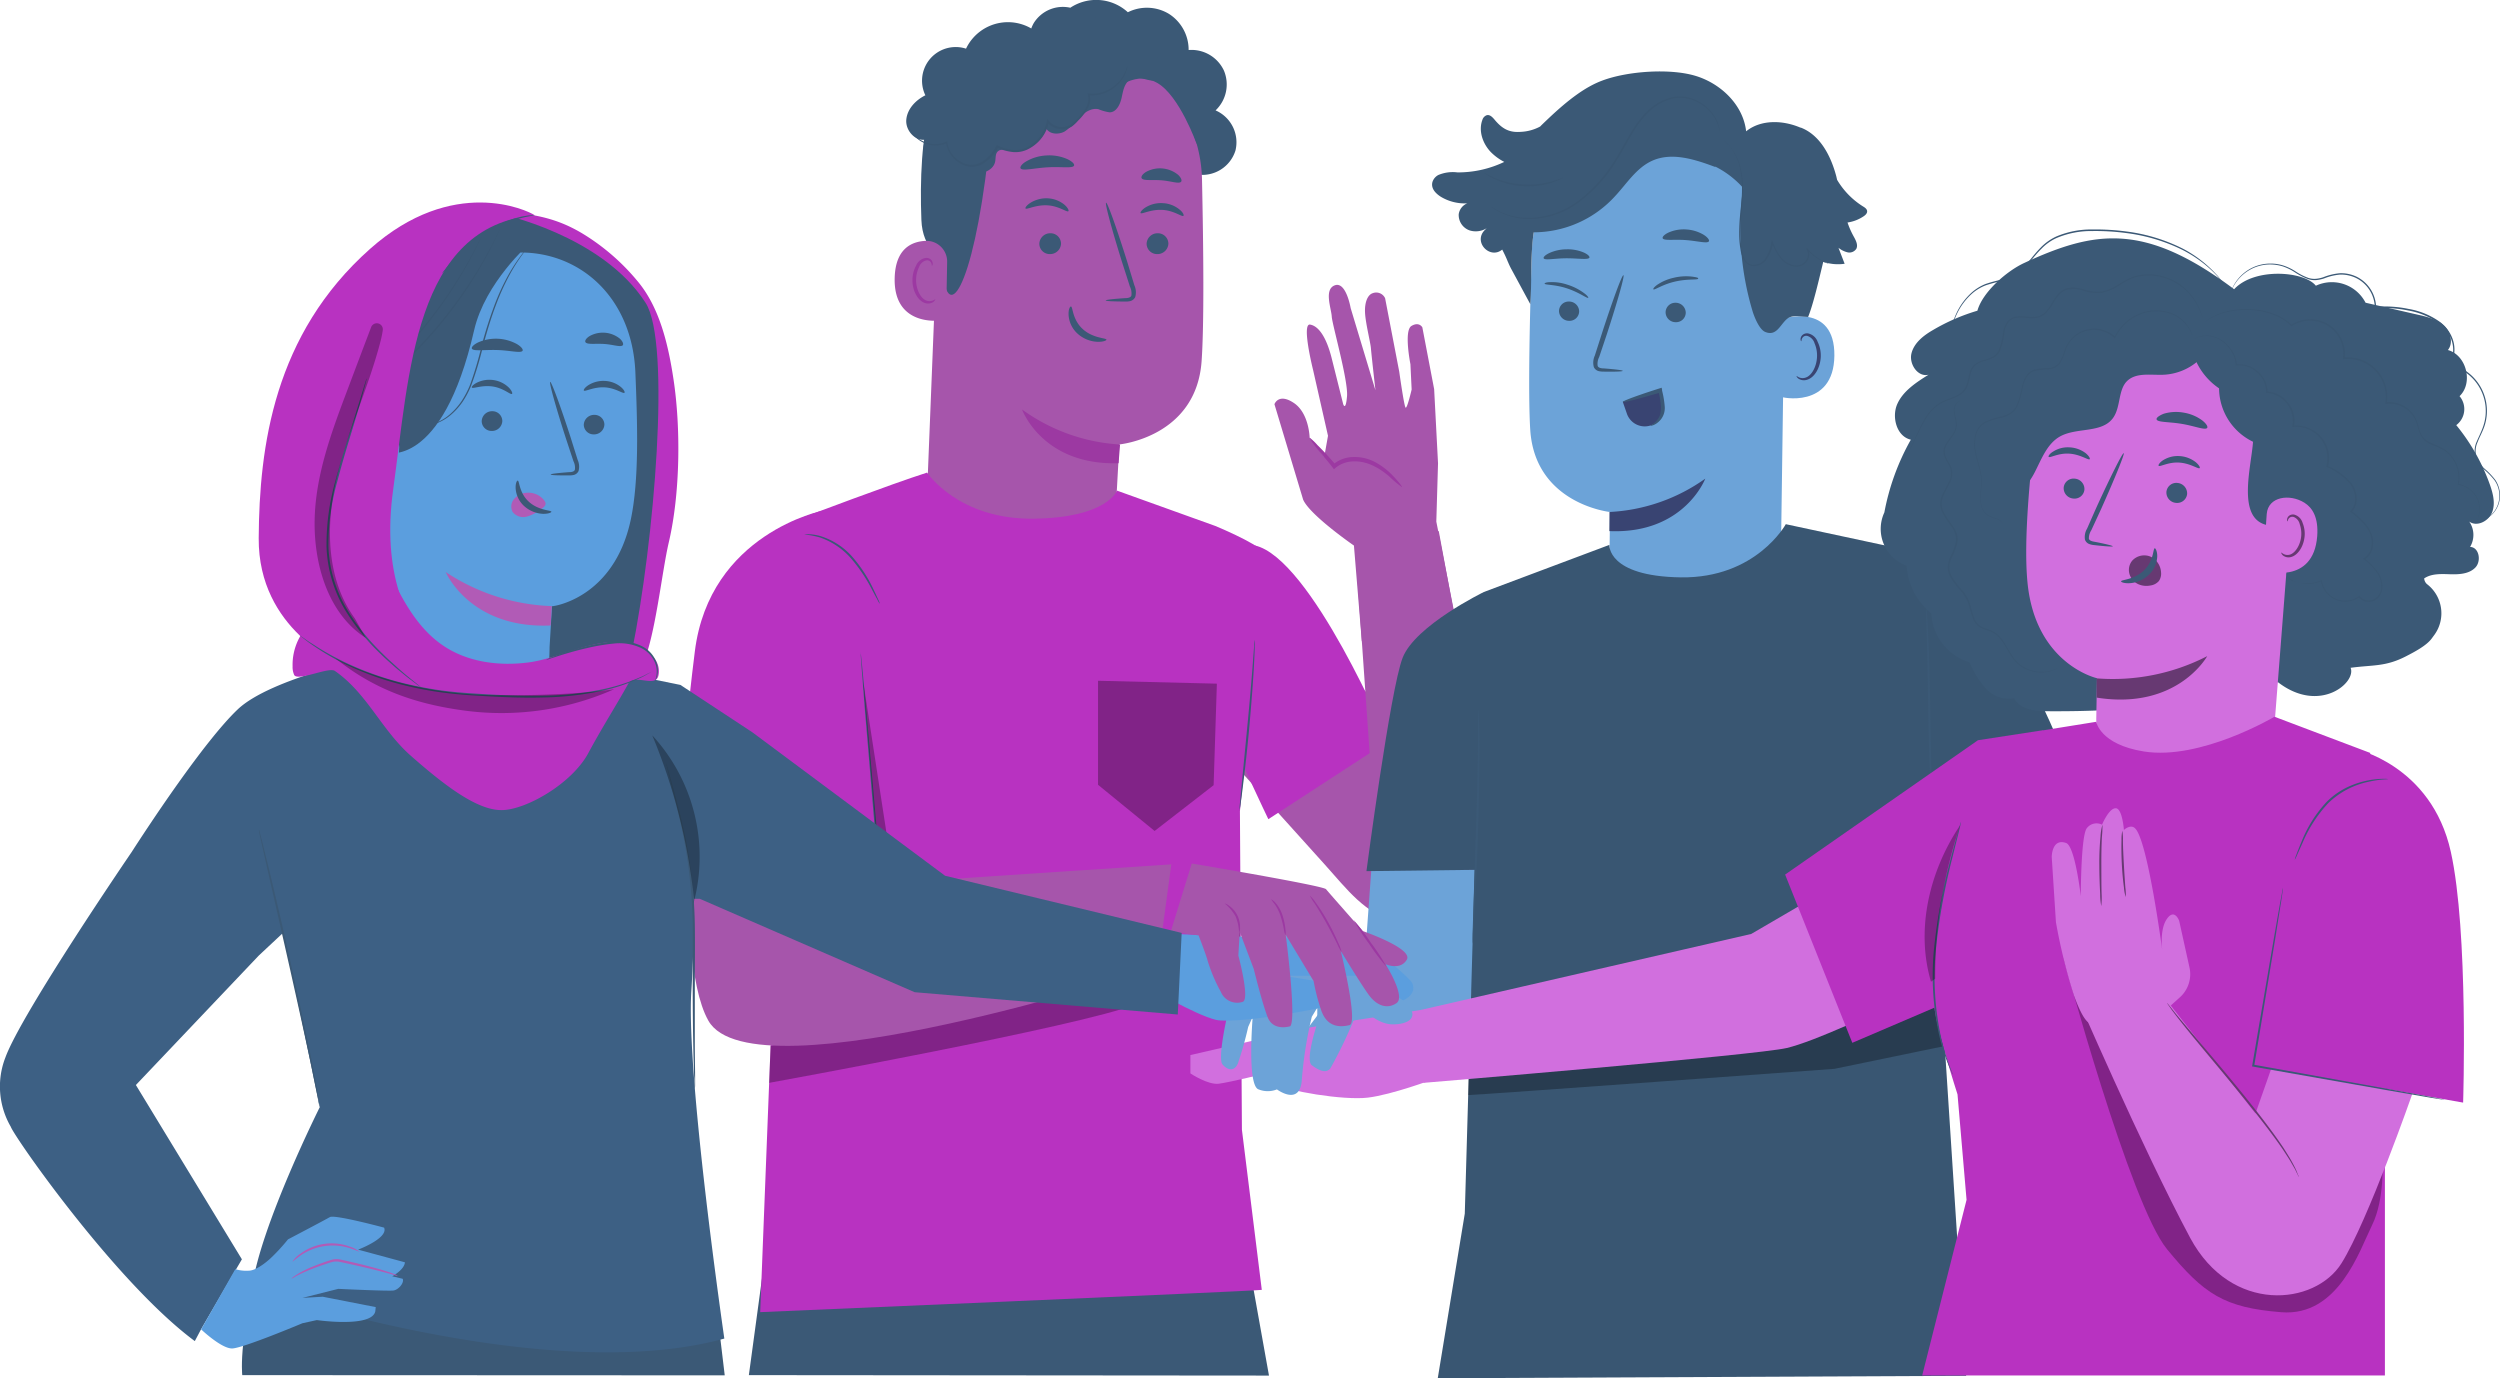 <svg xmlns="http://www.w3.org/2000/svg" viewBox="0 0 553.24 304.95"><defs><style>.cls-1{fill:#3b5976;}.cls-2{fill:#a655ab;}.cls-3{fill:#b832c1;}.cls-4{fill:#9c39a2;}.cls-5{fill:#395672;}.cls-12,.cls-6{opacity:0.3;}.cls-7{fill:#6ca3d8;}.cls-8{fill:#394472;}.cls-9{fill:#d16fde;}.cls-10{fill:#5b9ede;}.cls-11{fill:#673972;}.cls-13{fill:#b15bb6;}.cls-14{fill:#3d6084;}</style></defs><g id="Capa_2" data-name="Capa 2"><g id="Capa_1-2" data-name="Capa 1"><polygon class="cls-1" points="165.72 304.31 170.54 268.79 273.56 263.88 280.82 304.41 165.72 304.31"/><path class="cls-2" d="M262.24,157l30.91,34.3c5.1,5.66,8.78,10.81,16.11,12.88,5.14,1.45,16,2.05,18.69-1.32,3.74-4.63,6.07-12.64.82-22.7-3.41-6.55-33.4-33.33-33.4-33.33L262.24,157"/><path class="cls-3" d="M272.42,162.73c.18,1.69,8.26,18.55,8.26,18.55L307.21,164s-17.08-40.58-29.55-43.3Z"/><path class="cls-2" d="M317.85,115.43l.38-12.9-.86-16.42-2.61-13.66s-.69-1.34-2.41-.32-.23,8.46-.23,8.46l.27,5.61s-1,4.32-1.34,4-1.4-7.93-1.4-7.93L306.52,66a2.16,2.16,0,0,0-2.74-1.12c-1.11.35-1.83,2-1.7,4.37s1.19,6.47,1.3,7.84,1,9.27,1,9.27l-5.48-18.17s-1-5.92-3.48-5.06-.82,5.09-.71,6.92,3.68,14.2,3.38,17.65-.85,1.73-.85,1.73-1.42-5.69-2.55-10.18-2.82-7.09-4.77-7.42.67,10.08.67,10.08l3.29,14.53-.82,4.62-3.24-4.16s-.09-5.45-3.5-7.73-4.29.28-4.29.28l6.35,21.12c1.51,3.45,11.24,10.16,11.24,10.16l1.74,21.17,21.63-.43Z"/><path class="cls-4" d="M310.26,107.81a24.87,24.87,0,0,1-2.88-2.43c-1.73-1.43-4.47-3.42-7.92-3.27a6.43,6.43,0,0,0-3.91,1.42l-.36.32-.31-.42c-1.39-1.83-2.88-3.42-3.76-4.57s-1.39-1.92-1.29-2a12.06,12.06,0,0,1,1.7,1.62,59.16,59.16,0,0,1,4.11,4.46l-.68-.1a7.07,7.07,0,0,1,4.46-1.7,9.69,9.69,0,0,1,5.05,1.21,15.53,15.53,0,0,1,3.36,2.51C309.51,106.54,310.35,107.73,310.26,107.81Z"/><polygon class="cls-2" points="304.66 189.13 300.07 123.26 318.39 117.52 331.68 189.13 304.66 189.13"/><path class="cls-1" d="M265,38.63a7.68,7.68,0,0,0,8.4-5.31A7.69,7.69,0,0,0,269,24.43a7.91,7.91,0,0,0,1.84-8.83,7.92,7.92,0,0,0-7.8-4.53,9.42,9.42,0,0,0-4.36-8,9.42,9.42,0,0,0-9.09-.36,10.36,10.36,0,0,0-12.73-1,7.58,7.58,0,0,0-8.09,3.39,7.57,7.57,0,0,0,.87,8.73"/><path class="cls-2" d="M265.91,79.93c.58-8.13.42-25,.09-40.2A31.44,31.44,0,0,0,236.42,9l-1.62-.09c-17.59,0-27.42,14.91-26.94,32.49l-2.7,67.69,10.61,9.59a20,20,0,0,0,31.12-5.45h0l.82-14.88S264.71,96.76,265.91,79.93Z"/><path class="cls-4" d="M247.86,98.37a41,41,0,0,1-21.69-7.76s4.47,12.42,21.37,11.9Z"/><path class="cls-1" d="M258.56,53.94a2.42,2.42,0,0,1-2.47,2.29,2.31,2.31,0,0,1-2.35-2.32,2.42,2.42,0,0,1,2.46-2.29A2.32,2.32,0,0,1,258.56,53.94Z"/><path class="cls-1" d="M261.89,47.76c-.31.3-2.06-1.16-4.64-1.31s-4.57,1-4.83.71c-.13-.15.21-.7,1.07-1.25a6.49,6.49,0,0,1,3.89-.95,6.25,6.25,0,0,1,3.67,1.43C261.81,47,262.05,47.63,261.89,47.76Z"/><path class="cls-1" d="M234.8,53.94a2.41,2.41,0,0,1-2.46,2.29A2.3,2.3,0,0,1,230,53.91a2.41,2.41,0,0,1,2.46-2.29A2.31,2.31,0,0,1,234.8,53.94Z"/><path class="cls-1" d="M236.43,46.74c-.32.3-2.07-1.16-4.65-1.3s-4.56,1-4.83.7c-.13-.15.21-.7,1.07-1.25a6.66,6.66,0,0,1,3.89-1,6.32,6.32,0,0,1,3.67,1.43C236.34,46,236.58,46.61,236.43,46.74Z"/><path class="cls-1" d="M244.69,66.49c0-.15,1.62-.33,4.24-.51.67,0,1.3-.13,1.44-.57a3.39,3.39,0,0,0-.33-2c-.52-1.63-1.07-3.35-1.65-5.14C246.1,51,244.48,45,244.77,44.86s2.4,5.77,4.69,13.1q.82,2.7,1.57,5.17a3.77,3.77,0,0,1,.19,2.61,1.67,1.67,0,0,1-1.14.9,4.21,4.21,0,0,1-1.13.09C246.32,66.72,244.69,66.64,244.69,66.49Z"/><path class="cls-1" d="M237,67.83c.43,0,.27,2.81,2.55,4.94s5.3,2,5.3,2.4c0,.18-.7.51-2,.47a7,7,0,0,1-4.43-1.84,6.08,6.08,0,0,1-1.95-4.14C236.42,68.48,236.77,67.8,237,67.83Z"/><path class="cls-1" d="M237.69,36.64c-.29.69-2.86.2-5.92.39s-5.56.87-5.93.21c-.16-.31.31-1,1.34-1.57a9.8,9.8,0,0,1,4.46-1.27,9.91,9.91,0,0,1,4.56.81C237.29,35.73,237.82,36.31,237.69,36.64Z"/><path class="cls-1" d="M261.38,40.21c-.49.56-2.23-.15-4.38-.31s-4,.16-4.36-.47c-.17-.31.16-.89,1-1.4a6.37,6.37,0,0,1,7.05.64C261.39,39.32,261.6,39.94,261.38,40.21Z"/><path class="cls-1" d="M264.83,31.91s-3.82-10.8-8.76-13.57c-6-3.34-9,3.26-14.8,1.28s-11.47-5.19-17.74-1c-6.85,4.57-4,8.24-4.83,15.69-3.43,30.2-9.47,38.44-10.2,24.07-.08-1.57-4.35-3.07-4.6-9.71-.33-8.62,0-19,2.23-25,1.91-5,5-8.4,10.51-12,8.63-5.67,20-5.13,27.66-3.9S266.32,18.75,264.83,31.91Z"/><path class="cls-2" d="M209.6,58a4.58,4.58,0,0,0-4.68-4.7c-3.15.12-6.76,1.69-6.93,8.2-.31,11.53,11.33,9.46,11.36,9.13S209.51,62.81,209.6,58Z"/><path class="cls-4" d="M207,66.21c-.05,0-.21.13-.55.28a2,2,0,0,1-1.5,0C203.7,66,202.73,64,202.73,62a6.57,6.57,0,0,1,.64-2.86,2.3,2.3,0,0,1,1.55-1.5,1,1,0,0,1,1.17.58c.15.33.07.56.13.58s.25-.19.17-.66a1.31,1.31,0,0,0-.43-.74,1.52,1.52,0,0,0-1.11-.32,2.79,2.79,0,0,0-2.14,1.73,6.75,6.75,0,0,0-.79,3.19c0,2.33,1.15,4.54,2.8,5.07a2.18,2.18,0,0,0,1.85-.26C206.93,66.48,207,66.23,207,66.21Z"/><path class="cls-1" d="M211.14,35.68a10.86,10.86,0,0,0,4.74,2.54c1.8.29,3.92-.62,4.33-2.39.18-.8,0-1.74.6-2.32s1.82-.41,2.78-.25a7.36,7.36,0,0,0,7.94-4.82c.78,1.33,2.77,1.39,4.11.64A16.69,16.69,0,0,0,239,25.91c1.08-1.1,2.56-2.05,4.06-1.75a10.84,10.84,0,0,0,2.48.7c1.52,0,2.36-1.77,2.68-3.26s.59-3.22,1.92-4,2.75-.16,4.13.13,3.19.06,3.63-1.28a2.74,2.74,0,0,0-.39-2.12A7.48,7.48,0,0,0,248.85,11,10.12,10.12,0,0,0,230.4,8a10.27,10.27,0,0,0-16.62,2.77,7.45,7.45,0,0,0-9,10.32c-2.14,1.06-4,3-4.22,5.39s2,4.89,4.34,4.4a4.13,4.13,0,0,0,6.88,4.53"/><path class="cls-5" d="M249.51,14.47s0,.07,0,.21a4.49,4.49,0,0,1-.11.61,7,7,0,0,1-1,2.17A8.27,8.27,0,0,1,245.7,20a7.7,7.7,0,0,1-4.79,1.07l.21-.25A4.18,4.18,0,0,1,240.7,24a12.21,12.21,0,0,1-2.14,2.72A8.32,8.32,0,0,1,237.19,28a3.9,3.9,0,0,1-1.86.57A4.21,4.21,0,0,1,231.7,27l.44-.09a8.61,8.61,0,0,1-4,5.75,6.3,6.3,0,0,1-3.85,1,11.18,11.18,0,0,1-3.68-1l.32-.11A9.06,9.06,0,0,1,218,35.92a4.81,4.81,0,0,1-4.07.85,6.35,6.35,0,0,1-4.59-5.25l.25.14a5.93,5.93,0,0,1-4,.35,6.6,6.6,0,0,1-2.69-1.39,5.6,5.6,0,0,1-1.2-1.49,3.57,3.57,0,0,1-.26-.61A6.82,6.82,0,0,0,203,30.47a6.46,6.46,0,0,0,2.63,1.27,5.75,5.75,0,0,0,3.77-.4l.22-.11,0,.25A6,6,0,0,0,214,36.35a4.36,4.36,0,0,0,3.7-.82,8.58,8.58,0,0,0,2.76-3.22l.1-.21.22.09a10.7,10.7,0,0,0,3.51,1,5.83,5.83,0,0,0,3.56-.94,8.19,8.19,0,0,0,3.8-5.43l.1-.54.34.44a3.73,3.73,0,0,0,3.2,1.37,3.69,3.69,0,0,0,1.65-.49,8.75,8.75,0,0,0,1.29-1.17,11.65,11.65,0,0,0,2.09-2.6,3.8,3.8,0,0,0,.42-2.86l-.08-.28.29,0a7.37,7.37,0,0,0,4.59-1,8.26,8.26,0,0,0,2.69-2.42A8.94,8.94,0,0,0,249.51,14.47Z"/><path class="cls-3" d="M274.39,179.53l1.21-12.27,4.23-45c-2.17-2.29-10.92-5.88-10.92-5.88l-21.73-7.81s-2.09,6-18.41,6.21c-16.7.24-23.61-10.2-23.61-10.2-8.35,2.68-26.56,9.6-26.56,9.6l-6.22,58.51L172.07,192l-3.84,98.37s109.4-4.65,111-4.93L274.83,250Z"/><polygon class="cls-6" points="242.99 150.65 242.99 173.67 255.51 183.89 268.57 173.76 269.29 151.29 242.99 150.65"/><path class="cls-6" d="M170.53,231.45l-.32,8.18s69.11-12.53,81.18-17.4c14.91-6,22.91-11.1,22.91-11.1l.25-6.23Z"/><path class="cls-2" d="M175.33,119.12s-15.59,2.49-18.8,22.35c-2.07,12.81-8.33,69.24.23,84.4,9.91,17.54,99.38-11.89,99.38-11.89l3.06-22.7-68.95,4.56L181.6,148Z"/><path class="cls-3" d="M150.34,185.84H194L182.08,113S157,118,153.76,144.2C150.45,170.6,150.34,185.84,150.34,185.84Z"/><path class="cls-1" d="M155.83,185.84l.2,0,.57,0,2.21,0,8.14-.07,27.08-.07-.22.24c-.05-.57-.1-1.18-.16-1.79-.91-11-1.74-20.94-2.35-28.18-.27-3.58-.5-6.49-.66-8.55-.07-1-.12-1.75-.16-2.32,0-.25,0-.45,0-.61a.67.67,0,0,1,0-.21.71.71,0,0,1,0,.21l.07.6c.06.57.14,1.34.24,2.32.2,2,.47,5,.81,8.53.64,7.24,1.51,17.19,2.48,28.17.05.62.11,1.23.15,1.79l0,.25H194L167,186l-8.14-.07-2.21,0-.57,0C155.9,185.86,155.83,185.85,155.83,185.84Z"/><path class="cls-1" d="M277.66,141.57a9,9,0,0,1,0,1.49c0,1-.07,2.34-.15,4.05-.18,3.42-.54,8.13-1,13.33s-1,9.9-1.43,13.3c-.2,1.7-.38,3.07-.52,4a9.42,9.42,0,0,1-.25,1.47,9.69,9.69,0,0,1,.08-1.49c.1-1,.22-2.39.38-4,.34-3.48.79-8.15,1.29-13.31s.9-9.9,1.16-13.31c.12-1.65.22-3,.3-4A10.17,10.17,0,0,1,277.66,141.57Z"/><path class="cls-1" d="M194.71,133.63a3.72,3.72,0,0,1-.49-.81L193,130.55a34.89,34.89,0,0,0-4.69-7,16.07,16.07,0,0,0-6.89-4.62,19.5,19.5,0,0,0-3.43-.65,3.43,3.43,0,0,1,.95-.06,10.69,10.69,0,0,1,2.57.4,15.56,15.56,0,0,1,7.13,4.63,31.06,31.06,0,0,1,4.65,7.15c.48,1,.84,1.78,1.09,2.34A3.74,3.74,0,0,1,194.71,133.63Z"/><path class="cls-6" d="M189,189.13c-.08-.43,7.56-2.29,7.56-2.29L191,150.65l3,35.19h-5.58Z"/><path class="cls-7" d="M303.47,192.41,302.13,211,296,218.79l-15.12,20.06,18.31,1.2s21.48-5.34,24.64-12,3.35-35.68,3.35-35.68Z"/><path class="cls-7" d="M394,130.46l1-72.35c.67-17.22-7.89-32.12-25.12-32.31l-1.59.08A30.79,30.79,0,0,0,339,55.61c-.49,14.92-.85,31.43-.37,39.41,1,16.5,17.63,18.28,17.63,18.28,0,.51,0,4.62-.09,9.54l0,8.2Z"/><path class="cls-8" d="M356.18,113.3a39.87,39.87,0,0,0,21.19-7.38s-4.67,12.31-21.22,11.61Z"/><path class="cls-1" d="M365.93,64.05c.36.1,2-1.1,4.71-1.73s4.87-.35,5.11-.6-.29-.36-1.25-.5a11.56,11.56,0,0,0-4.15.26,10.42,10.42,0,0,0-3.69,1.6C365.94,63.62,365.75,64,365.93,64.05Z"/><path class="cls-1" d="M368.59,69.16a2.22,2.22,0,0,0,2.26,2.14,2.13,2.13,0,0,0,2.2-2.12A2.24,2.24,0,0,0,370.79,67,2.14,2.14,0,0,0,368.59,69.16Z"/><path class="cls-1" d="M359.11,82.07c0-.14-1.59-.34-4.16-.54-.65,0-1.27-.14-1.4-.58a3.32,3.32,0,0,1,.34-1.94c.54-1.59,1.1-3.27,1.68-5,2.33-7.15,4-13,3.69-13.11s-2.41,5.63-4.73,12.78c-.56,1.76-1.1,3.44-1.6,5a3.74,3.74,0,0,0-.22,2.56,1.65,1.65,0,0,0,1.11.9,5.12,5.12,0,0,0,1.11.1C357.51,82.28,359.1,82.22,359.11,82.07Z"/><path class="cls-1" d="M367.94,52.72c.26.61,2.48.21,5.12.41s4.8.84,5.12.26c.14-.27-.26-.85-1.14-1.42a8.5,8.5,0,0,0-3.85-1.19,8.27,8.27,0,0,0-3.95.68C368.3,51.9,367.84,52.42,367.94,52.72Z"/><path class="cls-1" d="M341.61,57.16c.28.51,2.45,0,5.06,0s4.76.38,5.05-.13c.13-.25-.29-.71-1.19-1.13a9.1,9.1,0,0,0-3.84-.73,9.41,9.41,0,0,0-3.86.84C341.92,56.45,341.49,56.92,341.61,57.16Z"/><path class="cls-7" d="M394.23,70.63c.29-.14,11.84-3.78,11.71,8.09s-12,9.29-12,9S394.23,70.63,394.23,70.63Z"/><path class="cls-8" d="M397.59,83.21c.05,0,.2.15.55.31a2,2,0,0,0,1.54,0c1.26-.45,2.34-2.43,2.42-4.56a6.79,6.79,0,0,0-.55-3,2.39,2.39,0,0,0-1.54-1.6,1,1,0,0,0-1.22.55c-.17.33-.09.57-.16.59s-.25-.2-.15-.69a1.3,1.3,0,0,1,.48-.74,1.55,1.55,0,0,1,1.14-.29,2.88,2.88,0,0,1,2.14,1.86,7,7,0,0,1,.69,3.32c-.11,2.39-1.35,4.61-3.07,5.09A2.22,2.22,0,0,1,398,83.8C397.6,83.5,397.54,83.23,397.59,83.21Z"/><path class="cls-1" d="M341.84,62.81c.25.27,2.29.14,4.91,1s4.36,2.19,4.69,2.11c.16,0-.07-.44-.82-1a12.26,12.26,0,0,0-3.7-1.9,10.67,10.67,0,0,0-4-.58C342.06,62.47,341.71,62.69,341.84,62.81Z"/><path class="cls-1" d="M345,68.88A2.24,2.24,0,0,0,347.26,71a2.13,2.13,0,0,0,2.2-2.12,2.23,2.23,0,0,0-2.25-2.15A2.14,2.14,0,0,0,345,68.88Z"/><path class="cls-1" d="M317,40.26a2.67,2.67,0,0,1,1.29-1.53,8.25,8.25,0,0,1,4.23-.58,23.7,23.7,0,0,0,10.37-2.32,11.74,11.74,0,0,1-3-2.2c-1.77-1.86-2.75-4.67-1.85-7.08A1.56,1.56,0,0,1,329,25.5c.74-.21,1.36.52,1.85,1.11,1.63,1.91,3.16,2.76,5.67,2.57A10,10,0,0,0,340.83,28l.14-.15c.6-.59,1.19-1.15,1.77-1.7h0c4.34-4.09,8.06-6.91,11.84-8.32,5.55-2.08,14.77-2.74,20.46-1.09s10.72,6.43,11.37,12.32c3.28-2.64,8.1-2.49,12-.82l.1,0c4.32,1.67,6.68,6.33,7.86,10.81.06.25.11.49.17.74a17.39,17.39,0,0,0,5.72,5.88c.42.25.89.57.93,1.05s-.37.87-.77,1.14a8.59,8.59,0,0,1-3.57,1.38,18.61,18.61,0,0,0,1.37,3.1c.47.85,1,1.86.58,2.71a1.83,1.83,0,0,1-1.95.79,5.17,5.17,0,0,1-2-1c.45,1.18.91,2.36,1.36,3.53a10.27,10.27,0,0,1-4.73-.43c-1,4.13-2.21,9.41-3.35,12.2-1.83-.06-3.54-.53-4.69.45-1.56,1.34-2.31,3.9-4.82,2.86-1.28-.53-2.39-3.27-2.79-4.6a64.32,64.32,0,0,1-2.09-27.27,20.59,20.59,0,0,0-6.26-4.77l.19.18c-4.56-1.71-9.73-3.42-14.15-1.37-3.43,1.59-5.51,5-8.11,7.79a24.4,24.4,0,0,1-18,8c-.77,4.95-.4,11.27-.76,15.9l-4.1-7.58v0a16.8,16.8,0,0,1-.8-1.66l-.08-.17v0a27.8,27.8,0,0,0-1.24-2.67l0,0c-2.57,2.15-6.19-1.33-4.14-4A6.5,6.5,0,0,1,329.66,50a4.57,4.57,0,0,1-4.4,1,3.6,3.6,0,0,1-2.45-3.62A3.06,3.06,0,0,1,324.7,45a10.3,10.3,0,0,1-5.84-1.45C317.71,42.82,316.6,41.7,317,40.26Z"/><path class="cls-5" d="M381.17,30.84a13.57,13.57,0,0,1,1.62,1.55,11.91,11.91,0,0,1,2.39,5.54,21.2,21.2,0,0,1,.31,4.19c0,1.52-.19,3.14-.35,4.85a41,41,0,0,0-.26,5.4,20.09,20.09,0,0,0,.29,2.86,6,6,0,0,0,1.1,2.79,2.47,2.47,0,0,0,2.3.84,3.62,3.62,0,0,0,2.12-1.13,8.58,8.58,0,0,0,1.7-4.14l-.35,0a13.46,13.46,0,0,0,1.92,3.5A4.91,4.91,0,0,0,397.12,59a3.06,3.06,0,0,0,1.7-.26,2.77,2.77,0,0,0,1.19-1.1,2.85,2.85,0,0,0,.38-1.46,2,2,0,0,0-.49-1.29l-.18.15a10.65,10.65,0,0,0,3.47,2.75,11.35,11.35,0,0,0,1.08.45,2.54,2.54,0,0,0,.39.11,1.57,1.57,0,0,0-.36-.17,10.36,10.36,0,0,1-1.05-.51,10.83,10.83,0,0,1-3.35-2.78l-.18.16a2.11,2.11,0,0,1,0,2.45,2.54,2.54,0,0,1-1.07,1,2.88,2.88,0,0,1-1.55.21,4.62,4.62,0,0,1-2.93-1.74,13.13,13.13,0,0,1-1.84-3.42l-.23-.54-.12.57a8.32,8.32,0,0,1-1.61,4,3.29,3.29,0,0,1-1.9,1,2.09,2.09,0,0,1-2-.71,5.63,5.63,0,0,1-1-2.61,19.31,19.31,0,0,1-.3-2.8,46.49,46.49,0,0,1,.24-5.36c.15-1.71.3-3.34.32-4.87a20.3,20.3,0,0,0-.37-4.26,11.66,11.66,0,0,0-2.54-5.58A6.85,6.85,0,0,0,381.17,30.84Z"/><path class="cls-5" d="M329.81,45.57s0,0,.13.12l.4.31a5.13,5.13,0,0,0,.69.46,9.22,9.22,0,0,0,1,.56,14.65,14.65,0,0,0,7,1.44,18.57,18.57,0,0,0,10-3.42,32.27,32.27,0,0,0,8.79-9.62c1.25-2,2.28-4,3.4-5.85a21.79,21.79,0,0,1,3.81-4.92,11.31,11.31,0,0,1,4.82-2.76,8,8,0,0,1,2.51-.22,8.71,8.71,0,0,1,2.28.49,9.61,9.61,0,0,1,3.38,2.16,9.49,9.49,0,0,1,1.8,2.46,11.64,11.64,0,0,1,.79,2.49s0-.06,0-.17,0-.31-.07-.51a8.55,8.55,0,0,0-.57-1.88,9.38,9.38,0,0,0-1.79-2.54,9.58,9.58,0,0,0-3.43-2.26,8.94,8.94,0,0,0-2.36-.54,8.33,8.33,0,0,0-2.61.21,11.57,11.57,0,0,0-5,2.81,21.87,21.87,0,0,0-3.89,5c-1.14,1.87-2.17,3.89-3.41,5.83a32.37,32.37,0,0,1-8.66,9.54A18.6,18.6,0,0,1,339,48.19a14.7,14.7,0,0,1-6.94-1.31A23.68,23.68,0,0,1,329.81,45.57Z"/><path class="cls-5" d="M328.49,38.29s.19.18.58.43a11.53,11.53,0,0,0,1.73.93,16.53,16.53,0,0,0,2.74,1,19.6,19.6,0,0,0,3.53.56,18.84,18.84,0,0,0,3.58-.15,16.36,16.36,0,0,0,2.84-.66,12.52,12.52,0,0,0,1.82-.73,2.37,2.37,0,0,0,.62-.35c0-.07-.95.38-2.52.82a19,19,0,0,1-2.81.57,22,22,0,0,1-3.5.12,21.85,21.85,0,0,1-3.47-.52,19.76,19.76,0,0,1-2.72-.89C329.39,38.78,328.53,38.23,328.49,38.29Z"/><path class="cls-8" d="M367.4,86.37s-6,1.74-8.28,2.57l.91,2.62A4.18,4.18,0,0,0,365.67,94a4.29,4.29,0,0,0,1.39-1.07A4.2,4.2,0,0,0,368,90,22.53,22.53,0,0,0,367.4,86.37Z"/><path class="cls-1" d="M359.12,88.94c-.08-.21,3.55-1.54,8.16-3l.44-.14.09.45c0,.07,0,.13,0,.2A20,20,0,0,1,368.4,90a4.06,4.06,0,0,1-.88,2.85c-1.13,1.35-2.31,1.43-2.3,1.35s1-.44,1.82-1.7.55-3.41,0-5.8c0-.07,0-.14,0-.2l.53.32C362.94,88.19,359.2,89.16,359.12,88.94Z"/><path class="cls-5" d="M318.17,305l116.93-.54-6.45-99.47-.48-29.65-6.85-53.74L395.19,116s-6.54,12-23.24,11.77c-16.32-.24-15.8-7.19-15.8-7.19L328.39,131s-15.22,7.4-18,14.58c-2.72,7-8,47.2-8,47.2l23.95-.29-2.19,76.08Z"/><path class="cls-1" d="M327.13,157.17a2.15,2.15,0,0,1,.06.52q0,.59.09,1.5c.06,1.31.11,3.2.12,5.54,0,4.67-.07,11.12-.29,18.25s-.51,13.58-.75,18.24c-.13,2.29-.23,4.16-.31,5.53-.05.61-.08,1.1-.11,1.5a2.75,2.75,0,0,1-.07.52,2.15,2.15,0,0,1,0-.53q0-.59,0-1.5l.17-5.53c.16-4.72.37-11.15.61-18.24s.38-13.58.42-18.25c0-2.33,0-4.22,0-5.52,0-.62,0-1.12,0-1.51A1.76,1.76,0,0,1,327.13,157.17Z"/><path class="cls-5" d="M420.51,122.28s11.76,1.24,18.06,9.49c5.8,7.59,17,31.48,16.67,32.07s-26.3,17.63-26.3,17.63l-6.43-11.85Z"/><path class="cls-1" d="M426.24,134a1.46,1.46,0,0,1,.07.45c0,.35.07.78.11,1.3.09,1.13.18,2.77.28,4.8.2,4.05.35,9.65.45,15.84s.19,11.79.31,15.84c.06,2,.1,3.6.14,4.8,0,.52,0,1,0,1.31a2.28,2.28,0,0,1,0,.45,1.46,1.46,0,0,1-.07-.45c0-.35-.06-.78-.11-1.3-.08-1.13-.18-2.77-.28-4.8-.2-4-.35-9.65-.44-15.84s-.2-11.79-.32-15.84c-.05-2-.1-3.6-.13-4.8,0-.53,0-1,0-1.31A2.19,2.19,0,0,1,426.24,134Z"/><path class="cls-9" d="M263.43,237.54s3.88,2.6,6.31,2.28,10.4-2.28,10.4-2.28.16.71,2.27,2.3,14.94,3.71,20.3,3.06,14.46-4.06,14.46-4.06l-2.73-15.35-24.14,3.8-26.87,6.19v4.06Z"/><path class="cls-7" d="M271.53,225s-2.11,9.25-1,10.55,2.57,1.63,3.39-.16a79.11,79.11,0,0,0,2.3-8.14l1-2.25s-1.3,15.26,1.3,16.08a5.46,5.46,0,0,0,4.06,0s5.2,3.89,5.52-2.28A89.45,89.45,0,0,1,290.3,225l1.21-2v3.47s-2.74,8.12-1.21,9.26,3.15,1.94,4.13.65a97.92,97.92,0,0,0,6.5-14.15s3.05,4.4,7.29,4.46c3.33,0,5.27-1.39,3.91-3.47s-4.71-3.81-4.71-3.81L303,209.19l-10.72-2.51H280.14Z"/><path class="cls-10" d="M254.14,218.45s10.24,6.1,14.95,7.24,30-3.35,29.7-4.94-3.55-3-5.82-3.35-8.94-1.46-8.94-1.46H301.9l8.61,5.44s3.05-1.23,2.06-3.72c-.53-1.33-7.26-6.59-7.26-6.59l-16.4-3.25-29.07-1.14Z"/><path class="cls-2" d="M263.73,191.09s29.07,4.88,29.72,5.69,8.12,9.26,8.12,9.26,11.2,3.85,9.75,6.33-4.71,1-4.71,1,4.55,7.15,2.44,8.61-4.39.49-6-1.62-6.34-9.91-6.34-9.91,3.9,15.92,1.95,16.4-5,.65-6.33-3.41a44.08,44.08,0,0,1-1.63-6.33l-6.17-10.23s2.44,18.68,1,20.22c0,0-3.74,1.22-5-2s-3.08-10.68-3.08-10.68l-3.09-8.16-.32,5.19s2.59,9.59,1,10.24a3.9,3.9,0,0,1-4.87-2.19,35.57,35.57,0,0,1-2.93-6.91c-.32-1.27-2-5.59-2-5.59l-6.17-.81Z"/><path class="cls-4" d="M299.52,203.55a44.75,44.75,0,0,1,3.86,5.09,45.84,45.84,0,0,1,3.49,5.34A45.42,45.42,0,0,1,303,208.9,47,47,0,0,1,299.52,203.55Z"/><path class="cls-4" d="M289.84,198.18a7.91,7.91,0,0,1,1.36,1.62,40.88,40.88,0,0,1,2.73,4.32,50.45,50.45,0,0,1,2.25,4.59,9.39,9.39,0,0,1,.72,2,11.18,11.18,0,0,1-1-1.86c-.58-1.17-1.39-2.77-2.35-4.51s-1.9-3.26-2.6-4.36A12.71,12.71,0,0,1,289.84,198.18Z"/><path class="cls-4" d="M281.28,199s.48.2,1,.81a7.88,7.88,0,0,1,1.54,2.76,14.4,14.4,0,0,1,.64,3.07,3.52,3.52,0,0,1,0,1.3,4,4,0,0,1-.34-1.25,24.58,24.58,0,0,0-.74-3,9.78,9.78,0,0,0-1.37-2.7A10.52,10.52,0,0,1,281.28,199Z"/><path class="cls-4" d="M271,199.92s.45.09,1,.51a5.8,5.8,0,0,1,2.42,4.89,2.16,2.16,0,0,1-.23,1.13,10.08,10.08,0,0,0-.77-3.68A10.24,10.24,0,0,0,271,199.92Z"/><path class="cls-6" d="M324.9,242.33c2.08,0,81.05-5.8,81.05-5.8l27.85-5.76-6.88-30.84-101.8,32.76Z"/><path class="cls-9" d="M314.44,223.49l73.1-16.81s66.55-38.79,67.57-39.42S450,206.68,450,206.68s-42.4,22.34-54.6,25.24c-6.65,1.58-80.4,7.71-80.4,7.71Z"/><path class="cls-1" d="M494.41,64c4.51-4.86,15.5-4,18.08-.77a8.39,8.39,0,0,1,11,3.76l11.68,2.68c2,.45,4.08,1,5.6,2.32s2.22,3.88.94,5.47c4.11,1.12,5.66,7.27,2.58,10.21a4.43,4.43,0,0,1-.73,6.41,44.2,44.2,0,0,1,7.42,13.11c.71,2,1.28,4.2.52,6.17s-3.37,3.31-5.07,2.06a5.18,5.18,0,0,1,.19,5.61c2,.06,2.54,3.13,1.17,4.56s-3.59,1.55-5.57,1.49-4.12-.19-5.76.92a1.84,1.84,0,0,0,.63,1.27,8.13,8.13,0,0,1,1.71,11.11l-.66.9c-1.16,1.62-4,3.08-5.79,4-4.5,2.29-7.16,1.83-12.17,2.5,1.34,3.24-6.85,10.3-16.07,3.19-18.59,4.8-32,6.56-51.16,6.42-2.74,0-6-.42-7.22-2.88a6.8,6.8,0,0,1-6.24-2.12,19.85,19.85,0,0,1-3.62-5.82,11.94,11.94,0,0,1-8.48-10.84,14.74,14.74,0,0,1-5.46-10.54A8.65,8.65,0,0,1,417,113.4a52.34,52.34,0,0,1,5.86-16.1c-3.14-.71-4.28-5-3-7.89s4.2-4.79,6.92-6.49c-2.35.61-4.37-2.36-3.78-4.72s2.72-4,4.82-5.2a43.92,43.92,0,0,1,9.77-4.24c1.15-4.13,6.48-8.78,10.37-10.57,15.68-7.24,26.63-9,46.38,5.77"/><path class="cls-9" d="M450.66,93.28c1.35-10.74,9.31-23.51,20-21.71l33,10.56a6.33,6.33,0,0,1,5.25,6.76l-5.59,71.76a19.74,19.74,0,0,1-17.25,18.06h0a19.74,19.74,0,0,1-22.17-20c.09-4.94.15-8.65.15-8.63S450.4,147,448.67,128.84C447.8,119.82,449.16,105.2,450.66,93.28Z"/><path class="cls-1" d="M456.69,107.86a2.3,2.3,0,0,0,2.07,2.46,2.2,2.2,0,0,0,2.51-1.92,2.31,2.31,0,0,0-2.08-2.47A2.2,2.2,0,0,0,456.69,107.86Z"/><path class="cls-1" d="M453.36,101.1c.27.31,2.1-.87,4.57-.71s4.22,1.51,4.51,1.23c.14-.13-.12-.69-.87-1.32A6.38,6.38,0,0,0,458,99a6,6,0,0,0-3.66.94C453.52,100.42,453.23,101,453.36,101.1Z"/><path class="cls-1" d="M479.42,108.82a2.31,2.31,0,0,0,2.07,2.46,2.22,2.22,0,0,0,2.51-1.93,2.33,2.33,0,0,0-2.08-2.47A2.21,2.21,0,0,0,479.42,108.82Z"/><path class="cls-1" d="M477.7,103.07c.27.32,2.1-.86,4.57-.7s4.22,1.51,4.51,1.22c.14-.12-.12-.68-.87-1.31a6.38,6.38,0,0,0-3.59-1.35,6.1,6.1,0,0,0-3.66.93C477.86,102.4,477.57,102.93,477.7,103.07Z"/><path class="cls-1" d="M467.56,120.9c0-.14-1.5-.51-4-1-.63-.1-1.22-.27-1.3-.71a3.27,3.27,0,0,1,.54-1.85l2.17-4.7c3-6.7,5.26-12.23,5-12.35s-2.94,5.22-6,11.92q-1.1,2.47-2.09,4.74a3.65,3.65,0,0,0-.49,2.46,1.59,1.59,0,0,0,1,1,4.27,4.27,0,0,0,1.06.22C466,120.93,467.54,121,467.56,120.9Z"/><path class="cls-11" d="M464,150.12a45.67,45.67,0,0,0,24.45-4.92s-6.6,12-24.47,9.18Z"/><path class="cls-1" d="M477.24,92.8c.2.69,2.7.52,5.58,1s5.19,1.47,5.62.89c.19-.28-.18-.93-1.09-1.65a9.41,9.41,0,0,0-4.09-1.72,9.53,9.53,0,0,0-4.44.24C477.73,92,477.16,92.47,477.24,92.8Z"/><path class="cls-1" d="M454.77,92.62c.4.59,2.14.11,4.2.21s3.77.61,4.2,0c.2-.27,0-.86-.77-1.44a6.11,6.11,0,0,0-6.77-.21C454.87,91.77,454.59,92.33,454.77,92.62Z"/><path class="cls-1" d="M442.43,101.78a12.3,12.3,0,0,1,3.12-7.69c1.07-1.11,2.43-2,3.39-3.16,2.07-2.63,1.84-6.32,2.76-9.54a13.59,13.59,0,0,1,8.57-9c3.4-1.14,7.21-.91,10.41-2.54,2.36-1.2,4.18-3.32,6.61-4.38,4.72-2.06,10.12.44,14.51,3.16.82,3.53-1.46,6.54-3.66,9.42a12.56,12.56,0,0,1-9.34,4.88c-2.81.12-6.08-.57-8.09,1.4s-1.37,5.8-3.12,8.19c-2.5,3.41-8,2-11.72,4.07-2.85,1.6-4.09,5-5.56,7.87s-4,5.94-7.24,5.73A36.71,36.71,0,0,1,442.43,101.78Z"/><path class="cls-1" d="M484.68,74.92a63.91,63.91,0,0,1,24,4.76c2.27.93,4.6,2.11,5.87,4.2a11.32,11.32,0,0,1,1.14,6.26c-.19,6.73-3.05,14.93-5.73,21.11l-8.5,4.89c-6.45-1.65-3.28-12.78-2.87-18.38a13.23,13.23,0,0,1-7.52-11.82A14.65,14.65,0,0,1,484.68,74.92Z"/><path class="cls-9" d="M501.62,113.72c.32-3.84,5.07-4.51,8.34-2.47,1.8,1.12,3.13,3.3,2.83,7.39-.82,10.89-11.59,7.83-11.59,7.51S501.24,118.23,501.62,113.72Z"/><path class="cls-11" d="M504.84,122.27c.05,0,.18.15.49.32a1.89,1.89,0,0,0,1.42.14c1.18-.34,2.29-2.09,2.49-4a6.37,6.37,0,0,0-.33-2.76,2.18,2.18,0,0,0-1.32-1.56,1,1,0,0,0-1.16.43c-.17.3-.12.52-.17.53s-.22-.2-.1-.64a1.23,1.23,0,0,1,.48-.65,1.46,1.46,0,0,1,1.07-.2,2.67,2.67,0,0,1,1.85,1.84,6.34,6.34,0,0,1,.43,3.08c-.23,2.19-1.51,4.16-3.12,4.5a2,2,0,0,1-1.71-.42C504.84,122.54,504.8,122.29,504.84,122.27Z"/><path class="cls-5" d="M510.07,129.21a8.92,8.92,0,0,0,1.76-.09,6.19,6.19,0,0,0,1.91-.54l-.13-.07a5.43,5.43,0,0,0,8.58,3.6l-.18,0a2.22,2.22,0,0,0,1.41,1,3.06,3.06,0,0,0,1.77-.11,2.86,2.86,0,0,0,1.44-1.13,3.88,3.88,0,0,0,.59-1.79,5.56,5.56,0,0,0-1.13-3.65,16.23,16.23,0,0,0-2.82-2.86l0,.26a3.86,3.86,0,0,0,1.78-2.56,5.57,5.57,0,0,0-.26-3.22,8.36,8.36,0,0,0-1.86-2.75,23.56,23.56,0,0,0-2.54-2.23v.24a4.09,4.09,0,0,0,1.14-3.14,6,6,0,0,0-1.18-3.26,14.56,14.56,0,0,0-5.25-3.81l.08.19a7.25,7.25,0,0,0-7.71-9.08l.17.19A6.26,6.26,0,0,0,506.24,89a6.16,6.16,0,0,0-4.57-2.35l.13.14a6.11,6.11,0,0,0-2.39-4.8,6,6,0,0,0-4.53-1.34l.12.11a6,6,0,0,0-.84-2.81,7.36,7.36,0,0,0-1.62-2,6.33,6.33,0,0,0-3.7-1.68l-.41,0-.38,0a6.69,6.69,0,0,0-.69.07,8.26,8.26,0,0,0-1.05.27l-.61.25a.93.93,0,0,0-.21.1l.22-.07.62-.22a9.14,9.14,0,0,1,1-.24,4.78,4.78,0,0,1,.68-.06h.38l.4,0a6.18,6.18,0,0,1,3.6,1.68,7.54,7.54,0,0,1,1.56,2,5.76,5.76,0,0,1,.79,2.72v.12h.13a5.8,5.8,0,0,1,4.35,1.31,5.88,5.88,0,0,1,2.27,4.6v.14h.13a6.23,6.23,0,0,1,5.66,7.34l-.05.21.21,0a6.92,6.92,0,0,1,7.36,8.68l0,.13.12.06a14.33,14.33,0,0,1,5.13,3.71,5.49,5.49,0,0,1,1.11,3.08,3.74,3.74,0,0,1-1,2.9l-.13.13.15.11c1.75,1.4,3.51,2.87,4.31,4.85a5.25,5.25,0,0,1,.24,3,3.53,3.53,0,0,1-1.62,2.36l-.19.11.17.14a16.3,16.3,0,0,1,2.78,2.79,5.28,5.28,0,0,1,1.08,3.46,2.93,2.93,0,0,1-1.83,2.68,2.4,2.4,0,0,1-2.88-.74l-.07-.12-.11.09a5.29,5.29,0,0,1-5.5.42,5.36,5.36,0,0,1-2.75-3.84v-.13l-.12.06a6.57,6.57,0,0,1-1.86.55,9.41,9.41,0,0,1-1.72.1,6.78,6.78,0,0,1-2.65-.56,2.56,2.56,0,0,1-1.25-1.09c-.16-.34-.19-.55-.21-.54l0,.15a1.41,1.41,0,0,0,.14.41,2.5,2.5,0,0,0,1.25,1.16"/><path class="cls-5" d="M547.72,115.92a3.56,3.56,0,0,0,.42-.65,5.65,5.65,0,0,0-.21-5.59A5.82,5.82,0,0,0,544,107.1l.09.13a7.46,7.46,0,0,0-.9-5.4,7.25,7.25,0,0,0-2.09-2.3,17.32,17.32,0,0,0-3-1.46,6,6,0,0,1-1.41-.87,3.71,3.71,0,0,1-1-1.36c-.46-1-.6-2.29-1.19-3.43A6.64,6.64,0,0,0,528,89l.19.19a8.74,8.74,0,0,0-9.51-10.07l.18.18A7.68,7.68,0,0,0,507,71.92l.18,0a10.78,10.78,0,0,0-3.77-2.39,15.86,15.86,0,0,0-3.9-1,18.32,18.32,0,0,0-6.48.32,13.34,13.34,0,0,0-3.87,1.53,7.21,7.21,0,0,0-.89.63,3,3,0,0,0-.29.24s.41-.31,1.23-.8a13.4,13.4,0,0,1,3.86-1.44,18.34,18.34,0,0,1,6.41-.26,15.65,15.65,0,0,1,3.83,1A10.17,10.17,0,0,1,507,72.14l.08.08.09-.06a7.37,7.37,0,0,1,11.33,7.1l0,.21.2,0a8.43,8.43,0,0,1,9.16,9.7l0,.22.22,0a6.3,6.3,0,0,1,6.26,3.23c.57,1.06.71,2.29,1.2,3.4a4,4,0,0,0,1,1.46,6.08,6.08,0,0,0,1.49.91A17.6,17.6,0,0,1,541,99.75a7.1,7.1,0,0,1,2,2.21,7.23,7.23,0,0,1,.9,5.22l0,.12.11,0a5.57,5.57,0,0,1,3.8,2.46,5.4,5.4,0,0,1,.86,3.33,5.82,5.82,0,0,1-.55,2.13C547.87,115.7,547.71,115.91,547.72,115.92Z"/><path class="cls-5" d="M443.36,117.11a1,1,0,0,0,.06-.89,2.23,2.23,0,0,0-.62-.92,3.85,3.85,0,0,0-1.34-.7,6.36,6.36,0,0,1-1.69-.74,3.4,3.4,0,0,1-1.2-1.77,6.57,6.57,0,0,1-.23-2.5c.05-.9.21-1.85.23-2.87.05-2.07-.79-4.18-1.28-6.47a9.21,9.21,0,0,1-.09-3.59,4.36,4.36,0,0,1,2-3,16.23,16.23,0,0,1,3.85-1.24,6.63,6.63,0,0,0,2-.87,4.39,4.39,0,0,0,1.41-1.7,21.81,21.81,0,0,0,1.22-4.28,7.27,7.27,0,0,1,.79-2.05,3.29,3.29,0,0,1,1.63-1.38,12.49,12.49,0,0,1,3-.37,4.6,4.6,0,0,0,1.54-.35,3,3,0,0,0,1.22-1,10.64,10.64,0,0,0,1.19-2.77,6.91,6.91,0,0,1,1.41-2.44A6.63,6.63,0,0,1,463.27,73a6.75,6.75,0,0,1,4.6,1.76l.14.13.09-.17a10.37,10.37,0,0,1,6.57-5.49,9.58,9.58,0,0,1,3.65-.25,8.75,8.75,0,0,1,3,.88,7.69,7.69,0,0,1,3.14,3,7.58,7.58,0,0,1,.52,1c.05.11.09.2.13.27s0,.09.05.09l0-.09c0-.08-.06-.17-.11-.28a6.32,6.32,0,0,0-.49-1.07,7.56,7.56,0,0,0-3.13-3.08,8.77,8.77,0,0,0-3-.94,9.82,9.82,0,0,0-3.74.23,10.63,10.63,0,0,0-6.77,5.58l.23,0a7,7,0,0,0-4.8-1.85,6.89,6.89,0,0,0-5,2.28,7,7,0,0,0-1.48,2.54,10.53,10.53,0,0,1-1.15,2.68,3.18,3.18,0,0,1-2.52,1.22,13,13,0,0,0-3.11.38,3.68,3.68,0,0,0-1.8,1.52,7.66,7.66,0,0,0-.83,2.15,21.18,21.18,0,0,1-1.19,4.21,4.16,4.16,0,0,1-1.31,1.59,6.29,6.29,0,0,1-1.87.83,16.42,16.42,0,0,0-3.91,1.27,4.29,4.29,0,0,0-1.46,1.41,5.68,5.68,0,0,0-.7,1.83,9.17,9.17,0,0,0,.1,3.7c.52,2.33,1.36,4.41,1.31,6.42,0,1-.15,1.94-.2,2.86a6.77,6.77,0,0,0,.27,2.57,3.5,3.5,0,0,0,1.28,1.84,6.18,6.18,0,0,0,1.74.73,3.74,3.74,0,0,1,1.31.66,2.09,2.09,0,0,1,.63.86A1.26,1.26,0,0,1,443.36,117.11Z"/><path class="cls-5" d="M422.48,99.86l.11-.2.31-.61c.28-.55.67-1.34,1.17-2.34s1.08-2.29,1.9-3.68a9.68,9.68,0,0,1,3.72-3.85c.89-.46,1.91-.76,2.95-1.2a6.62,6.62,0,0,0,1.5-.85,3.73,3.73,0,0,0,1.14-1.4c.53-1.12.57-2.41,1-3.57a3,3,0,0,1,1.08-1.47,5.74,5.74,0,0,1,1.76-.79,10.88,10.88,0,0,0,1.95-.7,3.52,3.52,0,0,0,1.51-1.52,16.07,16.07,0,0,0,1-4.21,5.12,5.12,0,0,1,.76-2,2.7,2.7,0,0,1,1.75-1.11c1.43-.28,3,.25,4.57,0a3.86,3.86,0,0,0,2.12-1.08,10.66,10.66,0,0,0,1.39-1.85,19.32,19.32,0,0,1,1.23-1.86A4.12,4.12,0,0,1,457,64.26a6.4,6.4,0,0,1,4.12.1,9.58,9.58,0,0,0,4.14.43,11.1,11.1,0,0,0,3.63-1.58,18.8,18.8,0,0,1,3.24-1.72,11.2,11.2,0,0,1,6.48-.1,12.1,12.1,0,0,1,4.75,2.55A13.66,13.66,0,0,1,486,67.12a14.62,14.62,0,0,1,1.09,2.36l.24.64a.93.93,0,0,0,.1.21l-.06-.22c-.06-.17-.13-.38-.21-.65a14.6,14.6,0,0,0-1.05-2.41,13.43,13.43,0,0,0-2.58-3.25,12.26,12.26,0,0,0-4.81-2.64,11.53,11.53,0,0,0-6.63.07,19.29,19.29,0,0,0-3.3,1.73,10.66,10.66,0,0,1-3.54,1.53,9.26,9.26,0,0,1-4-.43,13.47,13.47,0,0,0-2.12-.41,4.57,4.57,0,0,0-2.21.31,4.46,4.46,0,0,0-1.75,1.44,19.29,19.29,0,0,0-1.25,1.89,10,10,0,0,1-1.34,1.79,3.58,3.58,0,0,1-1.94,1c-1.49.22-3-.31-4.59,0a3.06,3.06,0,0,0-1.95,1.25,5.57,5.57,0,0,0-.81,2.11,15.7,15.7,0,0,1-1,4.13,3.09,3.09,0,0,1-1.38,1.39,10.15,10.15,0,0,1-1.89.69,6.18,6.18,0,0,0-1.85.84A3.34,3.34,0,0,0,436,82.06c-.45,1.23-.48,2.5-1,3.55a4.44,4.44,0,0,1-2.5,2.13c-1,.44-2,.75-2.95,1.23a9.93,9.93,0,0,0-3.77,4c-.81,1.41-1.36,2.69-1.86,3.71s-.84,1.81-1.11,2.37c-.11.26-.21.47-.28.62A.77.77,0,0,0,422.48,99.86Z"/><path class="cls-5" d="M434.28,88.64l-.2,0a1.18,1.18,0,0,0-.58.11,2.34,2.34,0,0,0-1.12,1.92,6,6,0,0,0,.2,1.63,6.42,6.42,0,0,1,.25,1.9,4.11,4.11,0,0,1-.8,2c-.43.65-1,1.28-1.43,2.06a3.12,3.12,0,0,0-.32,2.74c.33.94,1,1.72,1.31,2.67a4.08,4.08,0,0,1-.35,3c-.44,1-1.06,2-1.5,3a4.91,4.91,0,0,0-.38,1.76,4.36,4.36,0,0,0,.38,1.81,22.17,22.17,0,0,0,2,3.15,5,5,0,0,1,1.1,3.47,16.61,16.61,0,0,1-1.39,3.66,5.93,5.93,0,0,0-.44,2,4.58,4.58,0,0,0,.48,2,16.67,16.67,0,0,0,2.3,3.12,9.11,9.11,0,0,1,1.86,3.12,26.6,26.6,0,0,0,1.07,3.42,4.12,4.12,0,0,0,1.08,1.4,5.37,5.37,0,0,0,1.53.77,12.77,12.77,0,0,1,1.51.56,5.25,5.25,0,0,1,1.24.88,11.24,11.24,0,0,1,1.75,2.37c.49.82.94,1.62,1.45,2.35a7.48,7.48,0,0,0,3.75,2.86,8,8,0,0,0,3.56.4,7.22,7.22,0,0,0,2.18-.6,4.61,4.61,0,0,0,.69-.38,8.4,8.4,0,0,1-2.89.85,7.91,7.91,0,0,1-3.48-.45,7.34,7.34,0,0,1-3.62-2.82c-.49-.71-.94-1.52-1.42-2.34a10.94,10.94,0,0,0-1.78-2.44,5.64,5.64,0,0,0-1.31-.93,12.38,12.38,0,0,0-1.53-.59,4.77,4.77,0,0,1-1.44-.73,3.57,3.57,0,0,1-1-1.3,24.63,24.63,0,0,1-1-3.37,9,9,0,0,0-1.91-3.23,16.48,16.48,0,0,1-2.25-3.07,4.1,4.1,0,0,1-.44-1.82,5.17,5.17,0,0,1,.41-1.88,16.26,16.26,0,0,0,1.4-3.73,4.06,4.06,0,0,0-.23-2,8,8,0,0,0-.92-1.71,21.6,21.6,0,0,1-2-3.09,4.16,4.16,0,0,1-.36-1.68,4.7,4.7,0,0,1,.35-1.66c.42-1.07,1-2,1.49-3a4.37,4.37,0,0,0,.34-3.2c-.35-1-1-1.8-1.33-2.68a2.9,2.9,0,0,1,.28-2.54c.43-.75,1-1.39,1.41-2.06a4.45,4.45,0,0,0,.81-2.1,6.83,6.83,0,0,0-.28-1.94,5.65,5.65,0,0,1-.23-1.59,2.3,2.3,0,0,1,1-1.87A1.49,1.49,0,0,1,434.28,88.64Z"/><path class="cls-1" d="M547.45,115.56a4.34,4.34,0,0,0,.87-.07,6,6,0,0,0,2.32-.95,5.8,5.8,0,0,0,2.35-3.17,6.18,6.18,0,0,0-.79-5.17,16.28,16.28,0,0,0-2.14-2.28,7.3,7.3,0,0,1-2-2.62,4.88,4.88,0,0,1,.23-3.47c.44-1.16,1.1-2.29,1.53-3.58A10.7,10.7,0,0,0,542,80.49l.09.25a5.44,5.44,0,0,0,1-2.36,6.9,6.9,0,0,0-.11-2.6,7.54,7.54,0,0,0-1.05-2.42,8.87,8.87,0,0,0-1.82-2,16.74,16.74,0,0,0-7.12-3,25.77,25.77,0,0,0-7.33-.46l.17.16a7.77,7.77,0,0,0-4.26-6.79,7.9,7.9,0,0,0-3.82-.8,13,13,0,0,0-3.59.87,6.81,6.81,0,0,1-1.69.36,4.31,4.31,0,0,1-1.64-.2A13.28,13.28,0,0,1,508,60.06a11.77,11.77,0,0,0-2.73-1.31,9.34,9.34,0,0,0-2.75-.42,9.24,9.24,0,0,0-4.56,1.15,9.52,9.52,0,0,0-2.69,2.25,8.94,8.94,0,0,0-1.18,1.86,4.46,4.46,0,0,0-.29.71s.11-.24.34-.68a9.36,9.36,0,0,1,3.9-4,9,9,0,0,1,4.47-1.09,9.55,9.55,0,0,1,2.69.43,11.58,11.58,0,0,1,2.67,1.31,14.24,14.24,0,0,0,2.91,1.5,4.82,4.82,0,0,0,1.74.22,8.12,8.12,0,0,0,1.75-.36,12.41,12.41,0,0,1,3.53-.86,7.68,7.68,0,0,1,3.67.79,7.45,7.45,0,0,1,4.07,6.53v.17l.18,0a25.44,25.44,0,0,1,7.23.46,16.5,16.5,0,0,1,7,3,8.61,8.61,0,0,1,1.75,1.87,7.42,7.42,0,0,1,1,2.31,6.65,6.65,0,0,1,.11,2.47,5.13,5.13,0,0,1-.93,2.23l-.15.2.25,0a10.41,10.41,0,0,1,7.6,13.37c-.4,1.25-1,2.38-1.5,3.57a5.05,5.05,0,0,0-.21,3.64,7.45,7.45,0,0,0,2.07,2.71,15.77,15.77,0,0,1,2.12,2.24,5.92,5.92,0,0,1,.81,5,5.68,5.68,0,0,1-2.26,3.13,6.17,6.17,0,0,1-2.26,1C547.75,115.54,547.45,115.54,547.45,115.56Z"/><path class="cls-1" d="M430.57,81.08a.71.71,0,0,0,0-.21c0-.16,0-.36.07-.61.06-.56.14-1.35.26-2.35s.29-2.27.59-3.69a20.51,20.51,0,0,1,1.53-4.68,14,14,0,0,1,3.56-4.72,10.22,10.22,0,0,1,2.83-1.67,28.12,28.12,0,0,1,3.4-.92,9.86,9.86,0,0,0,3.47-1.46,15.81,15.81,0,0,0,2.83-2.72c.87-1,1.69-2.07,2.65-3a10.87,10.87,0,0,1,3.31-2.36A19.64,19.64,0,0,1,463,51.13a51.58,51.58,0,0,1,7.58.45,39,39,0,0,1,12.27,3.66,27.94,27.94,0,0,1,7,5c.35.37.68.69.95,1l.64.76.41.47.14.15s0-.06-.12-.18l-.37-.48-.63-.79c-.26-.3-.58-.62-.93-1A27,27,0,0,0,483,55a38.63,38.63,0,0,0-12.33-3.76,52.24,52.24,0,0,0-7.63-.46,19.76,19.76,0,0,0-8,1.56,11.49,11.49,0,0,0-3.41,2.42c-1,1-1.8,2.05-2.65,3.05a16.21,16.21,0,0,1-2.77,2.67,9.57,9.57,0,0,1-3.36,1.42,31,31,0,0,0-3.44.94,10.65,10.65,0,0,0-2.9,1.74,14.16,14.16,0,0,0-3.6,4.83,21,21,0,0,0-1.49,4.74,36.48,36.48,0,0,0-.54,3.71c-.11,1-.16,1.82-.2,2.36,0,.26,0,.46,0,.62Z"/><path class="cls-11" d="M478.23,126.63a4.09,4.09,0,0,0-2.36-3.46,3.6,3.6,0,0,0-4,.88,3.23,3.23,0,0,0-.21,3.87,3.52,3.52,0,0,0,1.56,1.37,4.42,4.42,0,0,0,2.64.28,3,3,0,0,0,1.9-1A2.86,2.86,0,0,0,478.23,126.63Z"/><path class="cls-1" d="M476.85,121.33c-.41,0-.19,2.74-2.37,4.87s-5.1,2.07-5.09,2.45c0,.18.69.48,1.92.41a6.8,6.8,0,0,0,4.27-1.9,6,6,0,0,0,1.81-4.06C477.4,122,477,121.3,476.85,121.33Z"/><path class="cls-3" d="M524.5,166.61l-21.17-8s-16.32,9.7-28.9,7.69c-9.74-1.56-10.54-6.57-10.54-6.57l-11.74,1.89s-17.76,14.76-21.47,29.77C428.49,200.23,428,211.84,428,222c0,4.08,5.19,20.19,5.19,20.19l2,23.33-9.82,38.87h102.4V196.85Z"/><polygon class="cls-3" points="409.91 230.77 395.04 193.54 437.71 163.81 452.15 161.59 448.4 214.29 409.91 230.77"/><path class="cls-1" d="M432.19,237.84a2.13,2.13,0,0,1-.27-.51c-.16-.35-.42-.85-.68-1.53a43,43,0,0,1-1.9-5.83A60.7,60.7,0,0,1,428,209.82a126.56,126.56,0,0,1,3.7-19.88c.65-2.5,1.21-4.52,1.61-5.91l.46-1.6a2.68,2.68,0,0,1,.2-.55,4.67,4.67,0,0,1-.11.57c-.1.42-.23,1-.38,1.62L432,190a138.17,138.17,0,0,0-3.57,19.84,63.24,63.24,0,0,0,1.18,20,47.69,47.69,0,0,0,1.75,5.85c.24.68.47,1.19.6,1.55A3.49,3.49,0,0,1,432.19,237.84Z"/><g class="cls-12"><path d="M427.32,217.25l.93-.67a104.3,104.3,0,0,1,5.55-34C426.88,192.87,423.93,205.78,427.32,217.25Z"/></g><path class="cls-6" d="M456.68,212.1s14.69,54.37,22.87,64.34,12.65,12.94,25.28,13.95,17.3-13.6,20.11-19.29,2.29-14.24,2.29-14.24L510,247.24l-13.61,22.43-35.07-58.54Z"/><path class="cls-9" d="M459,219.18s15,34.8,25.68,54.76c9.08,16.89,27.61,15,33.48,5.62S533.86,242,533.86,242l-31.25-5.49-3.48,9.9-23.69-30.2Z"/><path class="cls-9" d="M484.54,214.17l-2.3-10.41s-1.05-2.88-2.76-.34-.92,7.34-.92,7.34-3.24-24.76-6.08-27.46c-1-1-2.47.37-2.47.37s-.33-4.84-1.84-4.81-3,3.64-3,3.64a2.69,2.69,0,0,0-3.36.77c-1.33,1.61-1.34,15.07-1.34,15.07s-1.26-11.09-3.25-11.79c-3.18-1.12-3.18,3.1-3.18,3.1l.93,14.43a126.53,126.53,0,0,0,3.92,16c2.19,6.19,3.47,6.25,3.47,6.25l14.26-.38s3.22-2.94,5.75-5.22A6.87,6.87,0,0,0,484.54,214.17Z"/><path class="cls-11" d="M508.74,260.47a2,2,0,0,1-.24-.44c-.16-.33-.37-.75-.61-1.26l-1.11-1.93c-.46-.74-1-1.56-1.6-2.48-2.47-3.62-6.2-8.38-10.45-13.55s-8.16-9.78-10.91-13.19c-1.38-1.71-2.47-3.11-3.2-4.1l-.81-1.15a3.14,3.14,0,0,1-.26-.42,1.7,1.7,0,0,1,.33.36c.23.29.52.66.88,1.1.77,1,1.89,2.33,3.3,4,2.81,3.36,6.77,7.94,11,13.11s7.95,10,10.36,13.65c.58.94,1.12,1.77,1.55,2.53s.78,1.43,1.05,2,.4,1,.54,1.31A2.15,2.15,0,0,1,508.74,260.47Z"/><path class="cls-3" d="M521,165.68s17.06,3.49,21.35,22.8c3.95,17.75,2.73,55.52,2.73,55.52l-46.46-8.18,11.3-64.48Z"/><path class="cls-1" d="M505.21,196.49a1.47,1.47,0,0,1,0,.2c0,.16,0,.36-.07.6-.09.56-.2,1.32-.34,2.28-.33,2-.78,4.88-1.34,8.41-1.18,7.13-2.8,17-4.61,27.88l-.18-.26,1.52.27L529,241.08l8.73,1.62,2.37.47.61.13a.64.64,0,0,1,.21.06h-.21l-.63-.09-2.38-.38L529,241.39l-28.86-5.08-1.52-.27-.22,0,0-.22c1.86-10.91,3.53-20.73,4.74-27.85.62-3.52,1.12-6.37,1.48-8.39.18-.95.32-1.71.42-2.27.05-.23.09-.43.12-.58S505.2,196.49,505.21,196.49Z"/><path class="cls-1" d="M507.81,190.29a6.13,6.13,0,0,1,.35-1.11c.26-.7.65-1.71,1.17-2.94a28,28,0,0,1,5.58-8.82,16.68,16.68,0,0,1,4.75-3.31,19.25,19.25,0,0,1,4.5-1.43,17.45,17.45,0,0,1,3.16-.33,5.63,5.63,0,0,1,1.16.05c0,.1-1.67,0-4.26.59a18.1,18.1,0,0,0-9,4.75,29.86,29.86,0,0,0-5.61,8.63l-1.29,2.88A6,6,0,0,1,507.81,190.29Z"/><path class="cls-11" d="M465,200.51a14.31,14.31,0,0,1-.24-2.63c-.08-1.63-.18-3.89-.19-6.38a62.53,62.53,0,0,1,.26-6.38,11.81,11.81,0,0,1,.43-2.62,22.21,22.21,0,0,1-.11,2.64c-.09,1.62-.14,3.87-.13,6.36s0,4.6.06,6.37A15.36,15.36,0,0,1,465,200.51Z"/><path class="cls-11" d="M469.66,183.84a11.77,11.77,0,0,1,.14,2.16c0,1.32.09,3.16.2,5.18s.23,3.85.33,5.18a11.63,11.63,0,0,1,.09,2.15,8.86,8.86,0,0,1-.4-2.12c-.18-1.32-.37-3.16-.47-5.19s-.11-3.87-.07-5.2A9.43,9.43,0,0,1,469.66,183.84Z"/><path class="cls-3" d="M149.06,84.05C147.91,76.38,146,68,141,62.12a48.3,48.3,0,0,0-12-10.38c-5.11-3.09-9.63-4.11-15.12-4.69l-3.6,3.19C121.73,53,131.74,61,137.63,71.31a52.53,52.53,0,0,1,5.82,34.37c-1.26,7.66-4,15-6.15,22.44s-3.58,15.34-2.11,23c6.33-2.46,4.54,1.7,7.21-4.54s4.06-20,5.61-26.6C150.57,109,150.64,94.56,149.06,84.05Z"/><path class="cls-1" d="M142.86,67c-9.71-15.08-32.37-19.73-32.37-19.73C77.33,44.87,71.4,70.35,68.05,93.56,66,108,73.63,153.09,73.63,153.09L81.76,156l53.37,0c0-1,3.77-9.15,4.71-11.81C144.74,120.08,148.57,75.85,142.86,67Z"/><polygon class="cls-1" points="144.34 146.54 144.34 146.54 144.34 146.54 144.34 146.54"/><path class="cls-10" d="M115.21,55.88l-2.07-2-22.43,9A6.26,6.26,0,0,0,84.8,69l.2,73.07c0,5,1,9.24,4,13.19l3.15,4.16c7.18,9.48,22,8.7,27.63-1.75a7.91,7.91,0,0,0,.8-1.89,15.71,15.71,0,0,0,.33-1.63c.67-5.88.71-11,.71-11,.4-6.45.53-9.1.53-9s13.73-1.58,17.45-19.21c1.84-8.76,1.49-20.83,1-32.7C139.82,65.79,128.42,55.87,115.21,55.88Z"/><path class="cls-1" d="M111.16,93.18a2.29,2.29,0,0,1-2.31,2.19,2.19,2.19,0,0,1-2.25-2.18A2.29,2.29,0,0,1,108.91,91,2.19,2.19,0,0,1,111.16,93.18Z"/><path class="cls-1" d="M133.75,93.94a2.28,2.28,0,0,1-2.32,2.19A2.17,2.17,0,0,1,129.19,94a2.28,2.28,0,0,1,2.31-2.19A2.18,2.18,0,0,1,133.75,93.94Z"/><path class="cls-1" d="M138.19,86.92c-.3.28-2-1.08-4.41-1.2s-4.32,1-4.57.71c-.12-.14.19-.67,1-1.2a6.27,6.27,0,0,1,3.67-.93,6,6,0,0,1,3.49,1.32C138.11,86.24,138.34,86.79,138.19,86.92Z"/><path class="cls-1" d="M113.3,87.17c-.33.25-1.84-1.28-4.27-1.64s-4.39.57-4.61.23c-.11-.15.26-.64,1.12-1.08a6.3,6.3,0,0,1,3.75-.56,6.08,6.08,0,0,1,3.34,1.68C113.29,86.49,113.46,87.06,113.3,87.17Z"/><path class="cls-1" d="M121.87,105c0-.14,1.53-.32,4-.51.63,0,1.23-.13,1.35-.55a3.16,3.16,0,0,0-.32-1.88q-.77-2.33-1.61-4.86c-2.24-6.92-3.82-12.6-3.54-12.69s2.32,5.45,4.55,12.37c.53,1.71,1.05,3.33,1.53,4.89a3.61,3.61,0,0,1,.2,2.47,1.59,1.59,0,0,1-1.07.87,4.2,4.2,0,0,1-1.07.09C123.41,105.23,121.87,105.16,121.87,105Z"/><path class="cls-13" d="M122.11,134.13a45.27,45.27,0,0,1-23.48-7.54s5.36,12.6,23.23,11.83Z"/><path class="cls-13" d="M120.54,110.88a4.43,4.43,0,0,0-3.88-1.84,4,4,0,0,0-2.87,1.36,2.57,2.57,0,0,0-.34,2.91,3,3,0,0,0,3.18,1,9.43,9.43,0,0,0,3.23-1.72,2.83,2.83,0,0,0,.73-.69.82.82,0,0,0,0-.91"/><path class="cls-1" d="M114.57,106.36c.4,0,.27,2.66,2.45,4.66s5,1.86,5,2.23c0,.17-.66.48-1.86.46A6.68,6.68,0,0,1,116,112a5.82,5.82,0,0,1-1.89-3.9C114.05,107,114.38,106.33,114.57,106.36Z"/><path class="cls-1" d="M115.65,77.61c-.34.62-2.72-.06-5.62-.15s-5.32.33-5.61-.32c-.12-.31.37-.87,1.4-1.37a9.73,9.73,0,0,1,8.55.36C115.35,76.71,115.8,77.31,115.65,77.61Z"/><path class="cls-1" d="M137.84,76.38c-.46.53-2.12-.13-4.15-.26s-3.77.19-4.14-.41c-.16-.3.14-.84.92-1.33a6,6,0,0,1,6.67.54C137.83,75.53,138,76.12,137.84,76.38Z"/><path class="cls-1" d="M85.25,100.18s12.56,3.91,19.67-27.09c2.43-10.6,12.26-19.19,12.26-19.19l-4-1.19S88.42,59.68,88,60s-6.25,12.81-6.25,12.81Z"/><path class="cls-10" d="M88.35,99c.06-1.33-1.31-4.52-2.61-4.79-3.46-.72-9.77-.76-10.27,8.11-.69,12.11,11.61,10.3,11.66,10S88.13,103.6,88.35,99Z"/><path class="cls-13" d="M83.69,107.5s-.22.14-.59.28a2.12,2.12,0,0,1-1.58,0c-1.25-.55-2.21-2.64-2.15-4.83a6.91,6.91,0,0,1,.76-3,2.42,2.42,0,0,1,1.68-1.53A1.09,1.09,0,0,1,83,99c.14.34,0,.58.11.61s.27-.19.2-.7a1.29,1.29,0,0,0-.43-.78,1.59,1.59,0,0,0-1.15-.38,3,3,0,0,0-2.31,1.75,7.1,7.1,0,0,0-.92,3.34c-.06,2.44,1,4.8,2.78,5.4a2.26,2.26,0,0,0,2-.21C83.65,107.8,83.73,107.53,83.69,107.5Z"/><path class="cls-1" d="M93.77,94.25a17.19,17.19,0,0,0,1.82-.36,11,11,0,0,0,4.31-2.51,14.88,14.88,0,0,0,2.25-2.63A20.27,20.27,0,0,0,104,85.21a76.61,76.61,0,0,0,2.61-8.81,90.66,90.66,0,0,1,2.79-8.8,49.49,49.49,0,0,1,3.15-6.84,36.94,36.94,0,0,1,2.78-4.26c.35-.48.67-.83.86-1.07a4.16,4.16,0,0,1,.33-.36,2.6,2.6,0,0,1-.27.4c-.19.26-.48.62-.82,1.11a39.72,39.72,0,0,0-2.68,4.29,53,53,0,0,0-3.08,6.84c-1,2.65-1.9,5.62-2.75,8.77a73,73,0,0,1-2.65,8.84,20.12,20.12,0,0,1-1.88,3.58,14.88,14.88,0,0,1-2.32,2.65A10.7,10.7,0,0,1,95.62,94,6.54,6.54,0,0,1,93.77,94.25Z"/><path class="cls-5" d="M75,144.77a29.71,29.71,0,0,0,.27-4.23A65.81,65.81,0,0,0,74.12,129c-.44-2.4-.91-5-1.42-7.86a74.41,74.41,0,0,1-1.08-9.07,37.08,37.08,0,0,1,.73-10,26.15,26.15,0,0,1,1.7-5,23.89,23.89,0,0,1,2.87-4.65,55.42,55.42,0,0,1,7.63-7.68c2.65-2.3,5.2-4.56,7.46-6.87A93.78,93.78,0,0,0,102.9,64.59a90,90,0,0,0,5.9-10c.62-1.22,1.08-2.18,1.37-2.83.15-.32.26-.57.34-.75a1.82,1.82,0,0,0,.11-.26,2.55,2.55,0,0,0-.14.25l-.37.73c-.31.65-.79,1.59-1.42,2.8a96.43,96.43,0,0,1-6,9.87A95.34,95.34,0,0,1,91.79,77.62c-2.26,2.3-4.8,4.54-7.46,6.84a56.57,56.57,0,0,0-7.67,7.72,24.91,24.91,0,0,0-2.91,4.72A25.53,25.53,0,0,0,72,102a37.32,37.32,0,0,0-.72,10.11,74.38,74.38,0,0,0,1.12,9.11c.52,2.82,1,5.45,1.45,7.85a67.61,67.61,0,0,1,1.28,11.47c0,1.36,0,2.42-.08,3.14,0,.34,0,.61,0,.81S75,144.77,75,144.77Z"/><path class="cls-5" d="M71.12,145.91a29.9,29.9,0,0,0,.27-4.23,65.81,65.81,0,0,0-1.17-11.51c-.43-2.4-.91-5-1.41-7.86a74.35,74.35,0,0,1-1.09-9.07,37.08,37.08,0,0,1,.73-10,25.3,25.3,0,0,1,1.71-5A23.84,23.84,0,0,1,73,93.53a57.21,57.21,0,0,1,7.63-7.69c2.65-2.29,5.2-4.55,7.46-6.86A93.25,93.25,0,0,0,99,65.72a89.14,89.14,0,0,0,5.9-9.94c.62-1.22,1.08-2.18,1.38-2.83l.33-.75a1.82,1.82,0,0,0,.11-.26,1.57,1.57,0,0,0-.14.25l-.36.73c-.32.64-.8,1.59-1.43,2.8a97.86,97.86,0,0,1-6,9.87A95.47,95.47,0,0,1,87.89,78.76c-2.26,2.3-4.79,4.54-7.45,6.84a56.06,56.06,0,0,0-7.68,7.72A24.06,24.06,0,0,0,69.86,98a26.22,26.22,0,0,0-1.73,5.1,37.32,37.32,0,0,0-.72,10.11,74.38,74.38,0,0,0,1.12,9.11c.52,2.82,1,5.45,1.46,7.85a68.46,68.46,0,0,1,1.27,11.47c0,1.36,0,2.42-.08,3.14l-.05.81C71.12,145.82,71.12,145.91,71.12,145.91Z"/><path class="cls-1" d="M53.61,304.31s-1.13-10.09,5.31-26.93C64.21,263.57,70.41,256,70.41,256l83.53-5.5,6.44,53.86Z"/><path class="cls-14" d="M153,219.13c1.23-18.61,0-46.8,0-46.8l-13.8-23.15L121,146.33s0,12.72-9.55,14.82c-16.25,3.59-26.85-16-26.85-16-1.53,0-24.66,4.86-32,11.84-7.53,7.17-20,26.18-23.51,31.63h0S4.77,224.21,1.2,234a17.72,17.72,0,0,0,1.19,15.35c.74,2.2,23.28,34.52,40.72,47.43l1.36-2.57,9.06-15.53L30.07,240.11l27.21-28.66,5.35-5,1.54,6.76L70.77,245s-13.15,26.28-15,39.94c0,0,64.63,22.28,104.52,11.28C160.3,296.22,151.76,237.73,153,219.13Z"/><path class="cls-10" d="M85,271.67s-10.94-2.95-12-2.33-9.27,4.93-9.27,4.93a42.53,42.53,0,0,1-3.85,4.18s-2.8,2.66-4.74,2.74a8.52,8.52,0,0,1-3.07-.33l-7.57,13.32s4.49,4.27,6.87,4.23,15.55-5.58,15.55-5.58l3.19-.7s12,1.73,12.93-1.87l.11-1-11.74-2.3-4.48.26,7.93-2s11.19.54,12.25.36,2.4-1.67,2-2.59l-2.31-.55s2.72-1.48,2.8-3.1l-10.35-2.8S86,274,85,271.67Z"/><path class="cls-13" d="M88.05,282.34a3.61,3.61,0,0,1-1-.24c-.6-.17-1.48-.41-2.56-.69-2.18-.57-5.2-1.28-8.54-2-.43-.08-.84-.2-1.22-.23a3.68,3.68,0,0,0-1.15.08c-.74.2-1.5.46-2.2.7-1.4.48-2.64.95-3.67,1.4a24.55,24.55,0,0,0-2.38,1.16,6.21,6.21,0,0,1-.86.47,2.8,2.8,0,0,1,.76-.63A17.6,17.6,0,0,1,67.61,281c1-.49,2.27-1,3.67-1.51.71-.25,1.43-.51,2.24-.74a4.35,4.35,0,0,1,1.3-.1,10,10,0,0,1,1.28.25c3.36.74,6.37,1.51,8.53,2.16,1.08.33,1.94.62,2.53.85A3.77,3.77,0,0,1,88.05,282.34Z"/><path class="cls-13" d="M79.53,277c0,.07-.83-.38-2.21-.81a12.5,12.5,0,0,0-10.71,1.58c-1.19.81-1.82,1.47-1.88,1.41a6,6,0,0,1,1.68-1.69,11.59,11.59,0,0,1,11-1.62A5.82,5.82,0,0,1,79.53,277Z"/><polygon class="cls-14" points="209.14 193.8 166.49 162.05 150.57 151.57 138.81 149.18 143.8 198.9 154.85 198.9 202.4 219.57 260.64 224.51 261.5 206.45 209.14 193.8"/><path class="cls-1" d="M153.77,240.92a3.86,3.86,0,0,1-.07-.74c0-.52,0-1.23-.09-2.11-.07-1.84-.15-4.5-.21-7.79s-.1-7.21-.1-11.55,0-9.13,0-14.14a111.55,111.55,0,0,0-3.4-25.37c-.75-3.2-1.41-5.78-1.85-7.56-.21-.87-.38-1.55-.5-2.06a5.73,5.73,0,0,1-.15-.73,3.9,3.9,0,0,1,.24.71c.14.5.33,1.18.58,2,.49,1.77,1.19,4.34,2,7.53a107.26,107.26,0,0,1,3.54,25.44c.08,5,0,9.8,0,14.15s0,8.26,0,11.55.05,5.9.07,7.78v2.12A6.08,6.08,0,0,1,153.77,240.92Z"/><g class="cls-12"><path d="M153.49,199.83a39.68,39.68,0,0,0-9.15-37.1,129.48,129.48,0,0,1,9.26,36.37"/></g><path class="cls-3" d="M118.34,47.63C91.64,50,90.58,82.66,87,108.41c-5.07,36.78,21.85,44.68,21.85,44.68l-33.44-6.26s-18.29-7.41-18.16-27.71S60.6,74,81.9,55.07C100.28,38.76,116.66,46.51,118.34,47.63Z"/><path class="cls-3" d="M144.34,145.19c-2-1.82-1.24-2.52-7-3.05-6.52-.6-13.8,3.57-20.29,4.44s-13.42,0-18.86-3.63c-6.39-4.26-9.87-11.6-13.06-18.58l-15.68,12.9a12.64,12.64,0,0,0-4.7,10.2,4.23,4.23,0,0,0,.37,1.93c.91,1.38,7.64-1.87,9-.92,7.18,5,10.24,13,16.82,18.79,7.7,6.77,14.81,12.14,20.23,12s15.42-5.93,19-12.58c3.32-6.14,6.22-10.62,8.82-15.31,1.37-2.47,6.16,1,6.73-1.94A4.56,4.56,0,0,0,144.34,145.19Z"/><path class="cls-1" d="M57.28,183.55a2.88,2.88,0,0,1,.2.61c.11.44.27,1,.47,1.77.39,1.59.94,3.82,1.62,6.55,1.33,5.53,3.13,13.19,5,21.66s3.54,16.18,4.64,21.77c.54,2.79.94,5.06,1.2,6.64.11.75.19,1.35.26,1.81a5.07,5.07,0,0,1,.06.64,2.73,2.73,0,0,1-.15-.62c-.09-.46-.2-1.06-.34-1.8-.33-1.61-.79-3.86-1.34-6.61-1.18-5.57-2.87-13.25-4.77-21.73s-3.65-16.1-4.91-21.69c-.62-2.74-1.12-5-1.48-6.58l-.39-1.79A3.69,3.69,0,0,1,57.28,183.55Z"/><path class="cls-1" d="M144.34,148.57l-.18.12-.53.31c-.49.24-1.16.7-2.11,1.1a38.74,38.74,0,0,1-8.31,2.78,66.91,66.91,0,0,1-12.91,1.47c-4.9.15-10.28-.11-15.91-.47-2.81-.18-5.56-.46-8.2-.87s-5.15-.95-7.53-1.55A66.68,66.68,0,0,1,76.46,147a54.25,54.25,0,0,1-7.56-4.43c-.86-.57-1.48-1.1-1.92-1.42l-.48-.38a.75.75,0,0,1-.16-.15.9.9,0,0,1,.19.11l.51.35c.45.3,1.08.8,2,1.35a59.77,59.77,0,0,0,7.6,4.28,68.5,68.5,0,0,0,12.17,4.36c2.36.59,4.87,1.11,7.49,1.52s5.35.67,8.16.85c5.63.37,11,.63,15.87.5a67.72,67.72,0,0,0,12.85-1.36,40.84,40.84,0,0,0,8.3-2.63c1-.37,1.65-.8,2.14-1l.56-.27C144.27,148.59,144.33,148.56,144.34,148.57Z"/><path class="cls-1" d="M93.1,152.07l-.17-.11-.48-.34-1.79-1.35c-.78-.58-1.69-1.36-2.77-2.23-.53-.45-1.08-.95-1.67-1.47s-1.2-1.08-1.82-1.69a48.08,48.08,0,0,1-7.78-9.47,29.26,29.26,0,0,1-4.36-14.28,51.49,51.49,0,0,1,2-14.86c1.19-4.47,2.47-8.42,3.51-11.74s1.86-6,2.45-7.89c.27-.9.49-1.62.65-2.14.07-.23.13-.41.17-.56s.07-.19.08-.18,0,.06,0,.19l-.14.57-.57,2.17c-.51,1.88-1.29,4.59-2.31,7.93s-2.25,7.3-3.41,11.75a51.72,51.72,0,0,0-2,14.74A29.16,29.16,0,0,0,77,135.2a48.88,48.88,0,0,0,7.65,9.45q.91.93,1.8,1.71c.58.53,1.11,1,1.64,1.49,1,.89,1.94,1.68,2.7,2.29l1.75,1.41.44.38A.67.67,0,0,1,93.1,152.07Z"/><path class="cls-1" d="M118.34,47.63c0,.09-1.39.16-3.54.78a23.62,23.62,0,0,0-3.65,1.4A34.68,34.68,0,0,0,107,52.25a48.44,48.44,0,0,0-6.63,5.68c-1.57,1.6-2.49,2.64-2.54,2.6a3.89,3.89,0,0,1,.57-.8c.39-.5,1-1.19,1.74-2a41,41,0,0,1,6.61-5.83A29.9,29.9,0,0,1,111,49.44a21.7,21.7,0,0,1,3.74-1.34,13,13,0,0,1,1.5-.31,6.75,6.75,0,0,1,1.14-.14A3.21,3.21,0,0,1,118.34,47.63Z"/><g class="cls-12"><path d="M84.21,75.52a21.86,21.86,0,0,0,.5-2.46,1.34,1.34,0,0,0-2.59-.63q-2.66,7-5.29,14c-3.49,9.24-7,18.72-7.2,28.59s3,20.87,11.32,26.15l-2.43-4.33c-6.3-8.63-6.47-20.4-4.07-30.81S81.54,85.87,84.21,75.52Z"/></g><path class="cls-1" d="M144.82,150.94s.21-.39.39-1.15a5.25,5.25,0,0,0-.28-3.18,6.33,6.33,0,0,0-3.3-3.32,11.21,11.21,0,0,0-5.8-.87,44.93,44.93,0,0,0-5.92,1c-1.81.41-3.42.86-4.76,1.26s-2.42.77-3.16,1a7.3,7.3,0,0,1-1.17.36,5.57,5.57,0,0,1,1.11-.52c.73-.3,1.79-.71,3.13-1.16s2.94-.93,4.75-1.37a42.9,42.9,0,0,1,6-1.06,11.45,11.45,0,0,1,6,.95,6.6,6.6,0,0,1,3.42,3.57,5.29,5.29,0,0,1,.15,3.35,3.85,3.85,0,0,1-.37.84A1.06,1.06,0,0,1,144.82,150.94Z"/><g class="cls-12"><path d="M135.94,152.51a61.5,61.5,0,0,1-32.76,4.79c-11.09-1.44-20.32-4.64-29-11.65,0,0,13.87,8,35.42,8.19C127.48,154,135.94,152.51,135.94,152.51Z"/></g></g></g></svg>